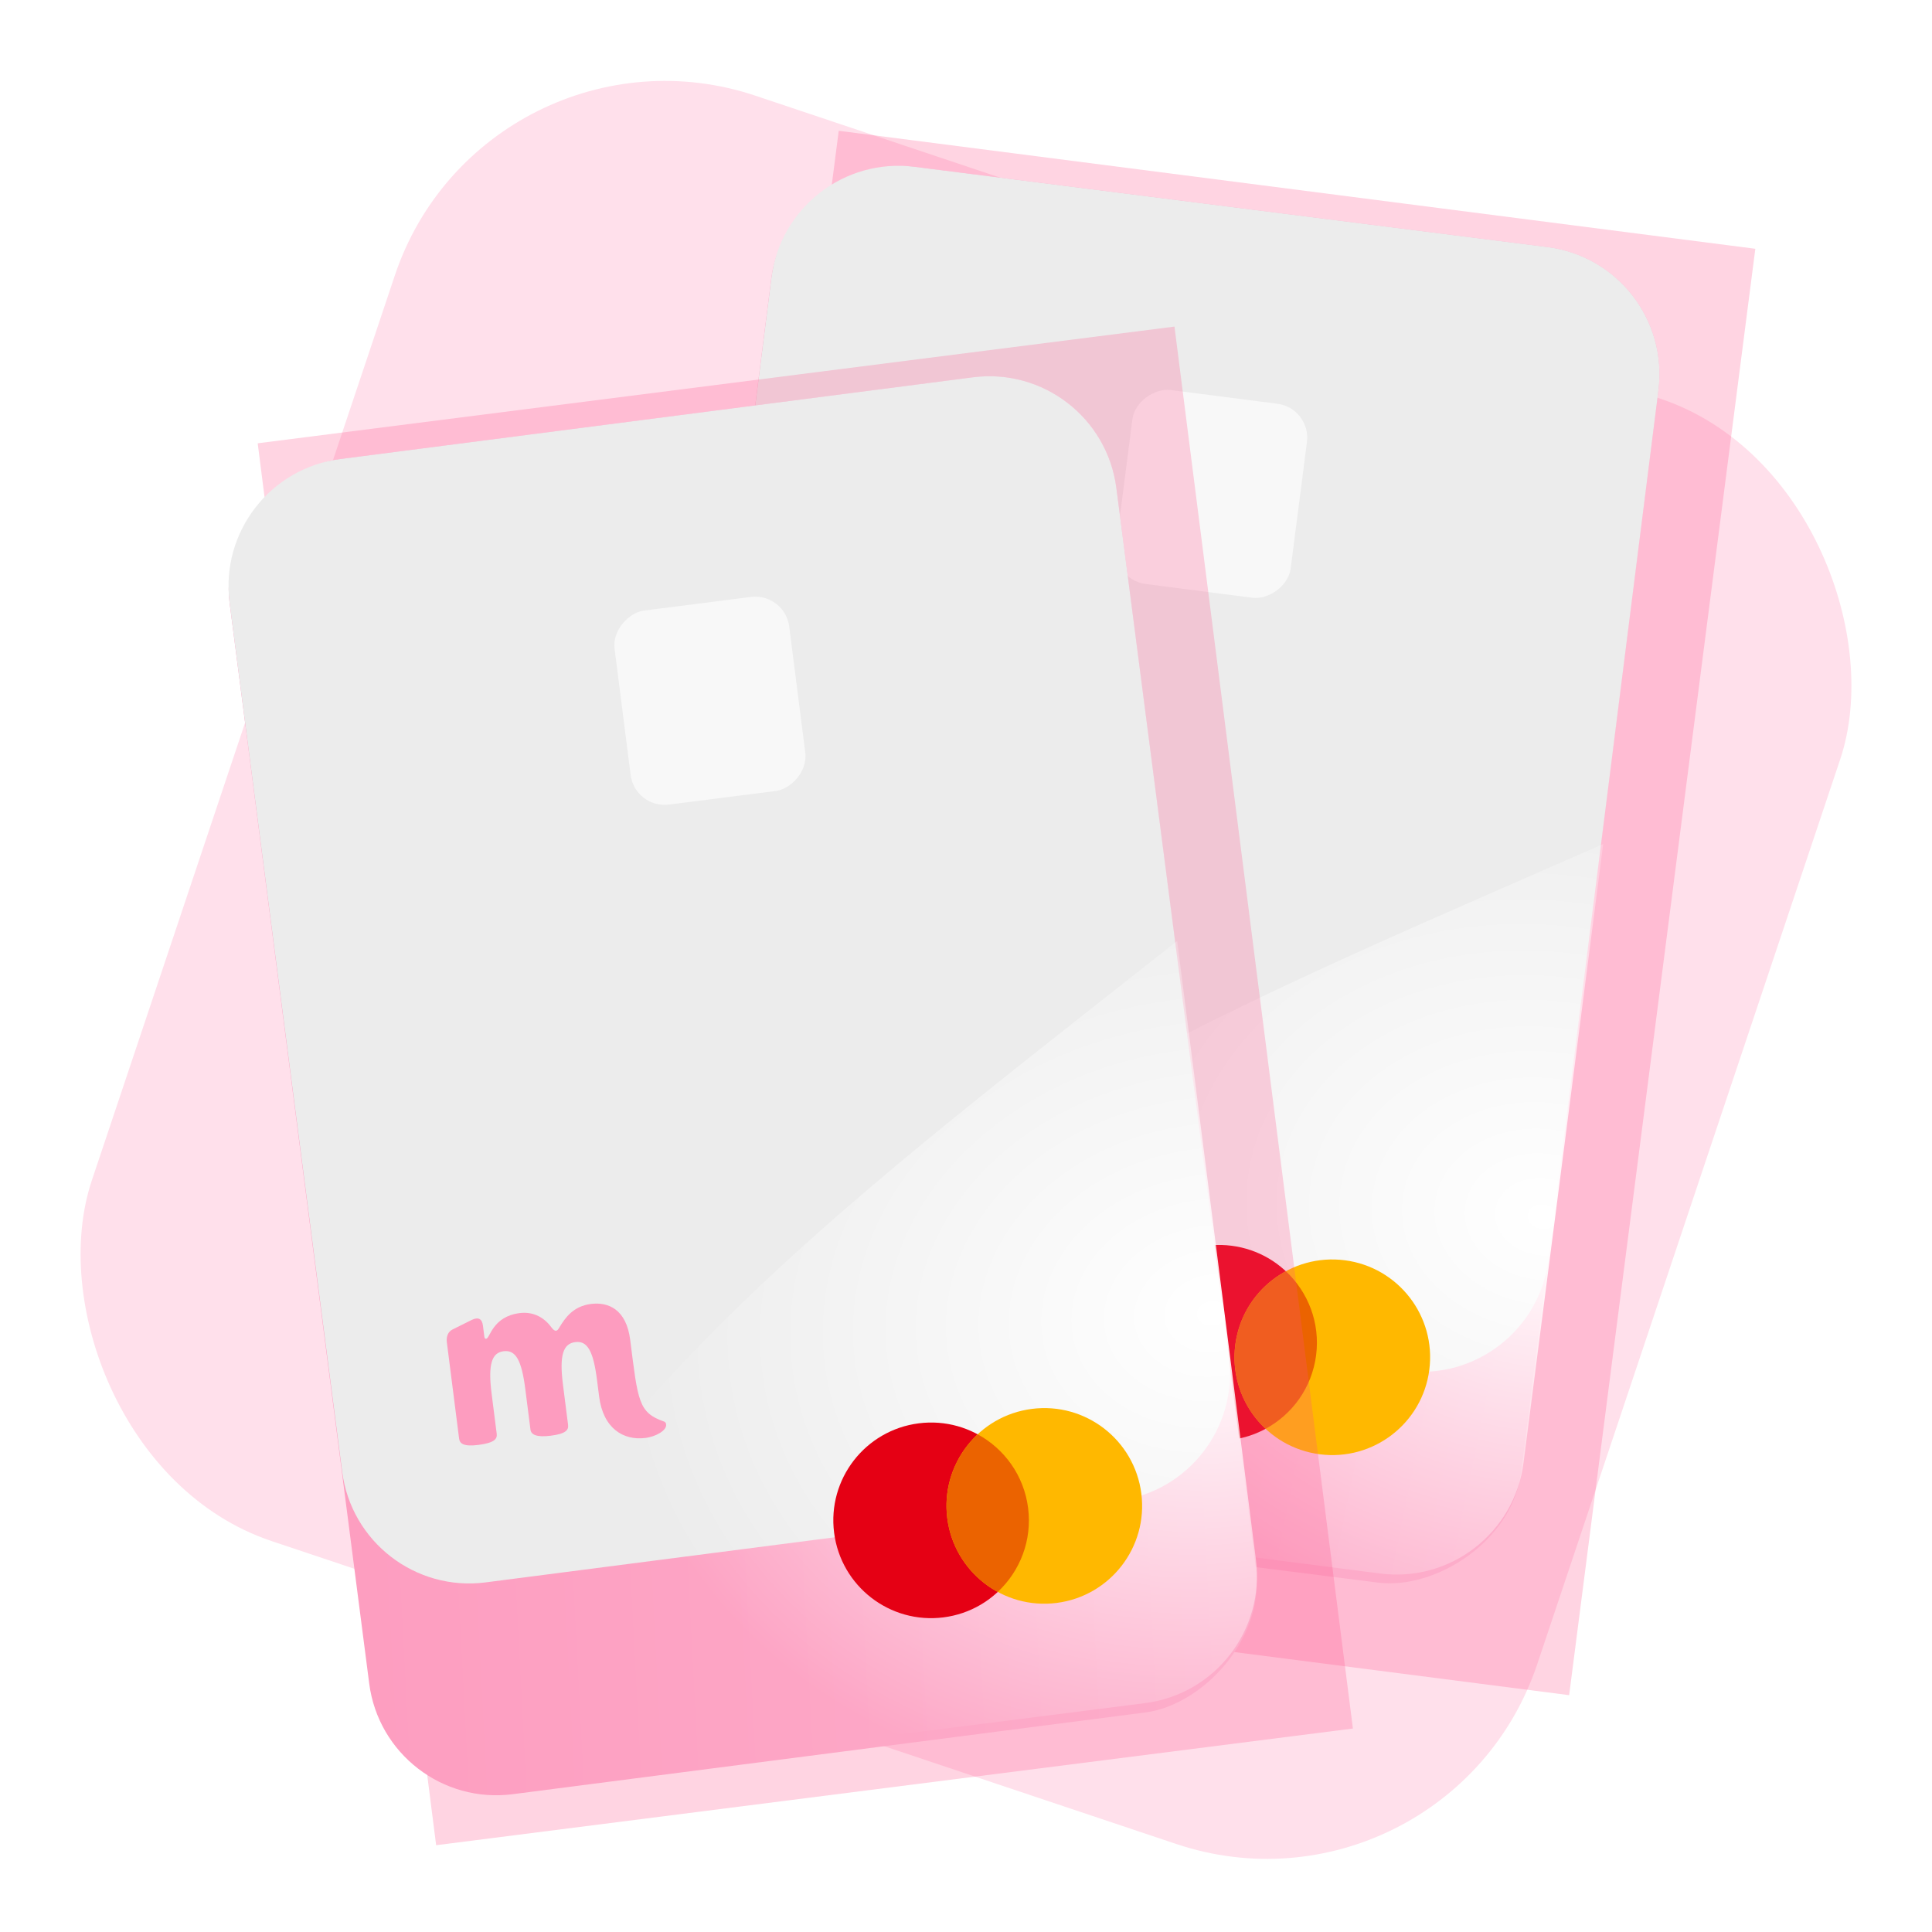 <svg width="128" height="128" viewBox="0 0 128 128" fill="none" xmlns="http://www.w3.org/2000/svg">
<g clip-path="url(#clip0_5536_1027)">
<rect width="128" height="128" fill="white"/>
<rect x="32.153" y="0.348" width="100.983" height="100.983" rx="18.88" transform="rotate(18.512 32.153 0.348)" fill="#FFE0EB"/>
<g opacity="0.6" filter="url(#filter0_f_5536_1027)">
<path d="M116.295 16.482L103.96 112.309L43.232 104.492L55.568 8.665L93.219 13.512L116.295 16.482Z" fill="#FF4C88" fill-opacity="0.4"/>
</g>
<rect x="40.952" y="98.468" width="89.19" height="59.24" rx="8.49" transform="rotate(-82.773 40.952 98.468)" fill="url(#paint0_linear_5536_1027)"/>
<path d="M51.176 85.504C46.526 84.914 43.234 80.667 43.822 76.017L51.106 18.409C51.694 13.756 55.944 10.462 60.597 11.052L102.521 16.368C107.172 16.958 110.464 21.205 109.876 25.855L102.592 83.463C102.003 88.116 97.754 91.41 93.101 90.82L51.176 85.504Z" fill="#ECECEC"/>
<path d="M100.938 96.913L106.216 55.917C77.744 68.414 60.083 75.352 41.198 97.785L91.434 104.249C96.084 104.847 100.339 101.563 100.938 96.913Z" fill="url(#paint1_radial_5536_1027)"/>
<ellipse cx="80.771" cy="88.961" rx="6.48" ry="6.48" transform="rotate(7.335 80.771 88.961)" fill="#E50014"/>
<ellipse cx="88.269" cy="89.923" rx="6.48" ry="6.48" transform="rotate(7.335 88.269 89.923)" fill="#FFB800"/>
<path d="M83.846 94.663C85.618 93.705 86.919 91.937 87.196 89.787C87.472 87.636 86.661 85.597 85.19 84.221C83.418 85.179 82.116 86.947 81.84 89.097C81.563 91.248 82.374 93.288 83.846 94.663Z" fill="#EB6300"/>
<rect x="86.878" y="27.039" width="12.96" height="11.664" rx="2.266" transform="rotate(97.335 86.878 27.039)" fill="#F8F8F8"/>
<path d="M65.307 78.176C63.792 77.166 63.965 76.426 64.488 72.364C64.751 70.321 63.702 69.555 62.572 69.409C61.39 69.257 60.684 69.876 60.177 70.368C60.057 70.483 59.996 70.555 59.893 70.541C59.79 70.528 59.723 70.44 59.644 70.246C59.288 69.356 58.616 68.904 57.845 68.805C56.047 68.573 55.533 69.927 55.274 69.893C55.196 69.883 55.177 69.828 55.191 69.725L55.284 69.001C55.344 68.535 55.133 68.35 54.65 68.446L53.256 68.739C52.96 68.805 52.743 69.067 52.693 69.455L51.87 75.844C51.828 76.177 52.029 76.443 53.004 76.569C54.058 76.705 54.319 76.502 54.362 76.165L54.705 73.501C54.958 71.535 55.408 70.883 56.178 70.982C56.975 71.085 57.192 71.823 56.939 73.788L56.596 76.453C56.553 76.785 56.831 77.062 57.808 77.188C58.809 77.317 59.044 77.111 59.088 76.774L59.431 74.109C59.684 72.144 60.133 71.492 60.929 71.594C61.724 71.697 61.943 72.435 61.69 74.4L61.55 75.487C61.28 77.582 62.36 78.721 63.824 78.909C64.566 79.005 65.331 78.761 65.378 78.399C65.389 78.359 65.389 78.316 65.376 78.277C65.364 78.237 65.339 78.202 65.307 78.176Z" fill="#FD9CBF"/>
<g opacity="0.6" filter="url(#filter1_f_5536_1027)">
<path d="M77.812 21.638L89.634 114.519L28.896 122.25L17.073 29.369L54.731 24.576L77.812 21.638Z" fill="#FF4C88" fill-opacity="0.4"/>
</g>
<rect x="25.549" y="119.958" width="89.19" height="59.24" rx="8.49" transform="rotate(-97.362 25.549 119.958)" fill="url(#paint2_linear_5536_1027)"/>
<path d="M32.178 104.837C27.529 105.438 23.273 102.157 22.671 97.508L15.21 39.923C14.607 35.272 17.89 31.013 22.541 30.412L64.454 24.997C69.102 24.396 73.358 27.677 73.961 32.326L81.422 89.911C82.024 94.562 78.742 98.821 74.09 99.422L32.178 104.837Z" fill="#ECECEC"/>
<path d="M83.209 103.343L77.99 62.339C53.584 81.605 38.241 92.767 25.615 119.235L75.859 112.836C80.51 112.244 83.8 107.994 83.209 103.343Z" fill="url(#paint3_radial_5536_1027)"/>
<ellipse cx="61.69" cy="100.727" rx="6.48" ry="6.48" transform="rotate(-7.254 61.69 100.727)" fill="#E50014"/>
<ellipse cx="69.188" cy="99.77" rx="6.48" ry="6.48" transform="rotate(-7.254 69.188 99.77)" fill="#FFB800"/>
<path d="M66.101 105.471C67.575 104.098 68.389 102.059 68.115 99.908C67.841 97.757 66.543 95.988 64.772 95.027C63.298 96.401 62.484 98.439 62.758 100.59C63.032 102.741 64.33 104.511 66.101 105.471Z" fill="#EB6300"/>
<rect x="52.002" y="39.263" width="12.96" height="11.664" rx="2.266" transform="rotate(82.746 52.002 39.263)" fill="#F8F8F8"/>
<path d="M44.008 94.186C42.287 93.59 42.268 92.83 41.752 88.767C41.492 86.723 40.282 86.246 39.152 86.39C37.97 86.54 37.443 87.318 37.076 87.921C36.989 88.062 36.948 88.147 36.845 88.16C36.742 88.173 36.655 88.105 36.53 87.937C35.962 87.165 35.197 86.898 34.426 86.996C32.628 87.224 32.471 88.663 32.212 88.697C32.134 88.706 32.102 88.658 32.089 88.555L31.997 87.831C31.937 87.364 31.686 87.238 31.244 87.453L29.968 88.088C29.698 88.227 29.555 88.535 29.604 88.923L30.417 95.313C30.459 95.646 30.721 95.853 31.697 95.729C32.751 95.595 32.952 95.333 32.909 94.996L32.57 92.331C32.32 90.365 32.591 89.621 33.361 89.523C34.158 89.421 34.555 90.081 34.805 92.047L35.144 94.712C35.186 95.044 35.525 95.242 36.501 95.118C37.503 94.99 37.679 94.731 37.636 94.395L37.297 91.73C37.047 89.764 37.317 89.02 38.113 88.918C38.908 88.817 39.306 89.477 39.556 91.442L39.694 92.529C39.961 94.625 41.293 95.454 42.757 95.268C43.499 95.174 44.178 94.746 44.132 94.383C44.134 94.342 44.122 94.3 44.1 94.265C44.078 94.23 44.046 94.202 44.008 94.186Z" fill="#FD9CBF"/>
</g>
<defs>
<filter id="filter0_f_5536_1027" x="30.372" y="-4.195" width="98.784" height="129.365" filterUnits="userSpaceOnUse" color-interpolation-filters="sRGB">
<feFlood flood-opacity="0" result="BackgroundImageFix"/>
<feBlend mode="normal" in="SourceGraphic" in2="BackgroundImageFix" result="shape"/>
<feGaussianBlur stdDeviation="6.43" result="effect1_foregroundBlur_5536_1027"/>
</filter>
<filter id="filter1_f_5536_1027" x="4.213" y="8.777" width="98.281" height="126.333" filterUnits="userSpaceOnUse" color-interpolation-filters="sRGB">
<feFlood flood-opacity="0" result="BackgroundImageFix"/>
<feBlend mode="normal" in="SourceGraphic" in2="BackgroundImageFix" result="shape"/>
<feGaussianBlur stdDeviation="6.43" result="effect1_foregroundBlur_5536_1027"/>
</filter>
<linearGradient id="paint0_linear_5536_1027" x1="50.19" y1="202.331" x2="58.646" y2="92.025" gradientUnits="userSpaceOnUse">
<stop stop-color="#FDB9D2"/>
<stop offset="1" stop-color="#FD9CBF"/>
</linearGradient>
<radialGradient id="paint1_radial_5536_1027" cx="0" cy="0" r="1" gradientUnits="userSpaceOnUse" gradientTransform="translate(102.223 80.502) rotate(-172.667) scale(60.517 49.052)">
<stop stop-color="white"/>
<stop offset="0.651" stop-color="white" stop-opacity="0"/>
</radialGradient>
<linearGradient id="paint2_linear_5536_1027" x1="34.787" y1="223.821" x2="43.243" y2="113.515" gradientUnits="userSpaceOnUse">
<stop stop-color="#FDB9D2"/>
<stop offset="1" stop-color="#FD9CBF"/>
</linearGradient>
<radialGradient id="paint3_radial_5536_1027" cx="0" cy="0" r="1" gradientUnits="userSpaceOnUse" gradientTransform="translate(80.319 87.138) rotate(172.744) scale(60.517 49.052)">
<stop stop-color="white"/>
<stop offset="0.651" stop-color="white" stop-opacity="0"/>
</radialGradient>
<clipPath id="clip0_5536_1027">
<rect width="128" height="128" fill="white"/>
</clipPath>
</defs>
</svg>
